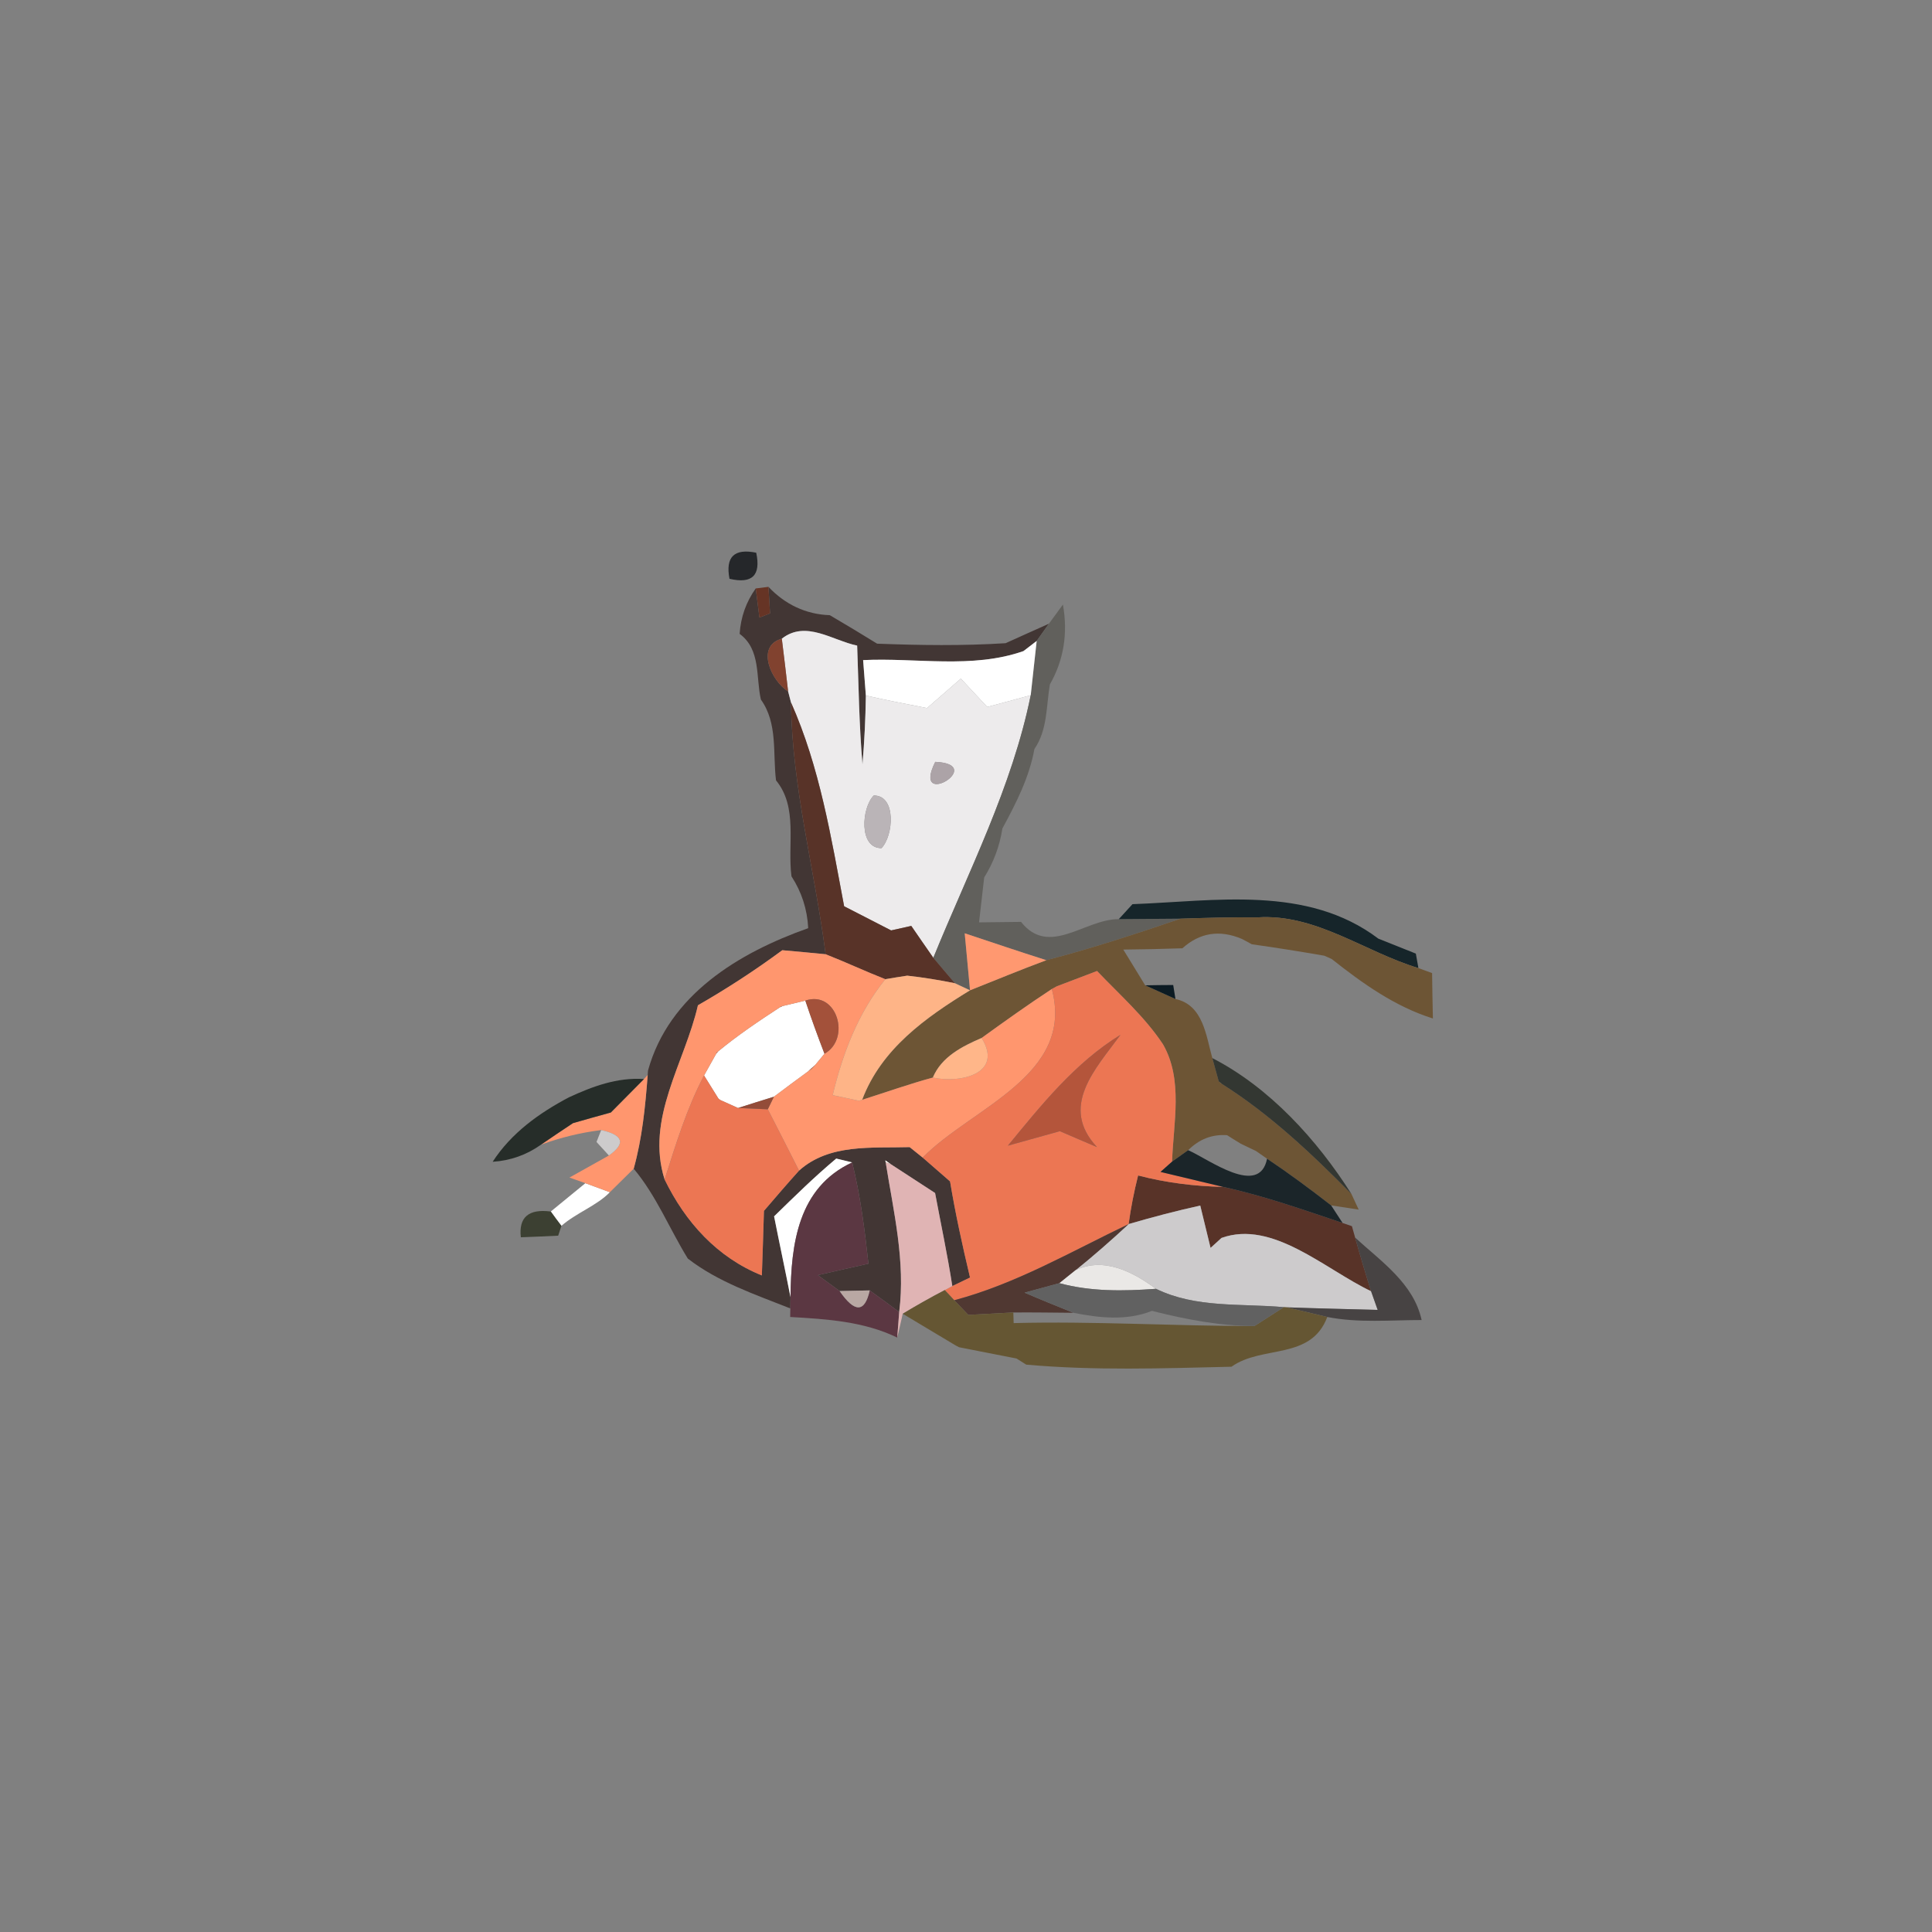 <?xml version="1.0" encoding="UTF-8" ?>
<!DOCTYPE svg PUBLIC "-//W3C//DTD SVG 1.1//EN" "http://www.w3.org/Graphics/SVG/1.1/DTD/svg11.dtd">
<svg width="120pt" height="120pt" viewBox="0 0 120 120" version="1.1" xmlns="http://www.w3.org/2000/svg">
<rect x="0" y="0" width="120" height="120" fill="#808080" stroke="none"/>
<g id="#25272aff">
<path fill="#25272a" opacity="1.00" d=" M 45.31 35.95 C 45.05 34.59 45.60 34.05 46.97 34.33 C 47.27 35.74 46.72 36.28 45.31 35.95 Z" />
</g>
<g id="#403432f8">
<path fill="#403432" opacity="0.97" d=" M 45.94 39.37 C 46.01 38.33 46.34 37.39 46.94 36.55 C 47.00 37.00 47.11 37.91 47.17 38.36 L 47.83 38.10 C 47.80 37.69 47.76 36.86 47.73 36.45 C 48.76 37.54 50.05 38.16 51.54 38.21 C 52.53 38.79 53.51 39.38 54.48 39.98 C 57.13 40.08 59.80 40.12 62.46 39.95 C 63.13 39.65 64.47 39.04 65.15 38.74 C 64.96 39.01 64.58 39.54 64.39 39.81 L 63.57 40.44 C 60.38 41.56 56.91 40.84 53.61 41.00 C 53.65 41.55 53.74 42.65 53.78 43.20 C 53.76 44.63 53.69 46.05 53.57 47.47 C 53.36 45.02 53.33 42.56 53.24 40.10 C 51.70 39.78 50.05 38.50 48.56 39.67 C 46.90 40.13 47.93 42.33 48.95 42.94 L 49.13 43.63 C 49.19 48.92 50.61 54.04 51.28 59.27 C 50.61 59.20 49.26 59.08 48.59 59.02 C 46.91 60.26 45.16 61.40 43.35 62.44 C 42.53 66.02 40.08 69.48 41.28 73.26 C 42.57 75.91 44.54 78.10 47.32 79.22 C 47.37 77.88 47.41 76.54 47.45 75.21 C 48.17 74.37 48.89 73.53 49.63 72.71 C 51.51 71.02 54.16 71.32 56.50 71.25 C 56.70 71.41 57.11 71.74 57.31 71.90 C 57.74 72.27 58.59 73.01 59.01 73.38 C 59.34 75.38 59.78 77.37 60.25 79.35 L 59.15 79.88 C 58.85 77.94 58.44 76.03 58.08 74.10 C 57.39 73.65 56.02 72.76 55.33 72.31 C 55.24 72.25 55.07 72.13 54.99 72.07 L 55.01 72.19 C 55.50 75.26 56.25 78.36 55.85 81.49 C 55.39 81.15 54.48 80.48 54.02 80.15 C 53.55 80.16 52.62 80.18 52.15 80.19 C 51.81 79.94 51.14 79.45 50.80 79.20 C 51.59 79.02 53.16 78.66 53.94 78.49 C 53.71 76.37 53.44 74.26 52.93 72.20 C 52.68 72.14 52.18 72.02 51.94 71.96 C 50.59 73.09 49.34 74.32 48.08 75.55 C 48.41 77.22 48.77 78.89 49.10 80.57 L 49.09 81.27 C 46.90 80.40 44.60 79.63 42.72 78.17 C 41.58 76.32 40.77 74.27 39.36 72.59 C 39.89 70.69 40.08 68.73 40.23 66.77 L 40.25 66.49 C 41.55 61.79 45.88 59.18 50.20 57.65 C 50.14 56.47 49.79 55.40 49.16 54.43 C 48.90 52.44 49.58 50.15 48.20 48.47 C 47.99 46.78 48.32 44.93 47.26 43.45 C 46.94 42.06 47.27 40.35 45.94 39.37 Z" />
</g>
<g id="#663425ff">
<path fill="#663425" opacity="1.00" d=" M 46.94 36.55 L 47.73 36.45 C 47.76 36.86 47.80 37.69 47.83 38.10 L 47.17 38.36 C 47.11 37.91 47.00 37.00 46.94 36.55 Z" />
</g>
<g id="#edebecff">
<path fill="#edebec" opacity="1.00" d=" M 48.56 39.67 C 50.05 38.50 51.70 39.78 53.24 40.10 C 53.33 42.56 53.36 45.02 53.57 47.47 C 53.69 46.05 53.76 44.63 53.78 43.20 C 55.04 43.49 56.31 43.73 57.58 43.98 C 58.28 43.37 58.98 42.76 59.68 42.15 C 60.09 42.59 60.91 43.47 61.32 43.91 C 62.22 43.67 63.12 43.43 64.02 43.18 C 62.87 48.87 60.15 54.14 57.97 59.49 C 57.63 59.00 56.94 58.01 56.60 57.51 C 56.29 57.58 55.66 57.72 55.35 57.79 C 54.37 57.29 53.40 56.79 52.43 56.29 C 51.62 52.00 50.92 47.65 49.13 43.63 L 48.95 42.94 C 48.86 42.12 48.66 40.48 48.56 39.67 M 58.09 47.32 C 56.58 50.35 61.37 47.47 58.09 47.32 M 54.27 49.41 C 53.51 50.17 53.33 52.69 54.75 52.68 C 55.50 51.91 55.69 49.40 54.27 49.41 M 55.24 55.23 C 55.78 55.74 55.78 55.74 55.24 55.23 Z" />
</g>
<g id="#61605cff">
<path fill="#61605c" opacity="1.00" d=" M 65.15 38.74 L 66.02 37.55 C 66.34 39.35 66.07 41.00 65.21 42.51 C 64.98 43.86 65.07 45.33 64.25 46.52 C 63.93 48.29 63.11 49.89 62.26 51.46 C 62.09 52.56 61.71 53.57 61.13 54.50 C 61.05 55.20 60.89 56.59 60.81 57.29 C 61.47 57.28 62.77 57.27 63.42 57.26 C 65.16 59.47 67.40 57.07 69.49 57.09 C 70.45 57.08 72.37 57.07 73.33 57.06 C 70.57 58.00 67.81 58.91 64.99 59.64 C 63.29 59.10 61.61 58.53 59.92 57.97 C 60.00 58.85 60.17 60.62 60.25 61.51 L 59.31 61.07 C 58.97 60.67 58.30 59.89 57.97 59.49 C 60.15 54.14 62.87 48.87 64.02 43.18 C 64.11 42.34 64.30 40.65 64.39 39.81 C 64.58 39.54 64.96 39.01 65.15 38.74 Z" />
</g>
<g id="#81422fff">
<path fill="#81422f" opacity="1.00" d=" M 48.95 42.94 C 47.93 42.33 46.90 40.13 48.56 39.67 C 48.66 40.48 48.86 42.12 48.95 42.94 Z" />
</g>
<g id="#ffffffff">
<path fill="#ffffff" opacity="1.00" d=" M 63.57 40.44 L 64.39 39.81 C 64.30 40.65 64.11 42.34 64.02 43.18 C 63.12 43.43 62.22 43.67 61.32 43.91 C 60.91 43.47 60.09 42.59 59.68 42.15 C 58.98 42.76 58.28 43.37 57.58 43.98 C 56.31 43.73 55.04 43.49 53.78 43.20 C 53.74 42.65 53.65 41.55 53.61 41.00 C 56.91 40.84 60.38 41.56 63.57 40.44 Z" />
<path fill="#ffffff" opacity="1.00" d=" M 48.60 62.49 L 50.02 62.15 C 50.39 63.26 50.79 64.36 51.21 65.45 L 50.63 66.15 C 50.52 66.25 50.30 66.44 50.20 66.54 C 49.66 66.93 48.60 67.72 48.07 68.12 C 47.51 68.29 46.40 68.64 45.84 68.82 L 44.73 68.32 C 44.70 68.30 44.65 68.25 44.62 68.23 L 43.73 66.80 L 44.49 65.44 C 44.52 65.41 44.57 65.34 44.60 65.31 C 45.82 64.30 47.13 63.42 48.45 62.56 C 48.49 62.54 48.57 62.51 48.60 62.49 M 47.21 64.21 C 47.84 64.85 47.84 64.85 47.21 64.21 Z" />
<path fill="#ffffff" opacity="1.00" d=" M 48.08 75.55 C 49.34 74.32 50.59 73.09 51.94 71.96 C 52.18 72.02 52.68 72.14 52.93 72.20 C 49.57 73.76 49.13 77.26 49.10 80.57 C 48.77 78.89 48.41 77.22 48.08 75.55 Z" />
<path fill="#ffffff" opacity="1.00" d=" M 34.21 75.25 C 34.75 74.81 35.82 73.93 36.36 73.49 C 36.74 73.63 37.50 73.91 37.88 74.05 C 37.08 74.88 35.78 75.34 34.87 76.14 C 34.70 75.92 34.37 75.48 34.21 75.25 Z" />
</g>
<g id="#583328ff">
<path fill="#583328" opacity="1.00" d=" M 49.13 43.63 C 50.92 47.65 51.62 52.00 52.43 56.29 C 53.40 56.79 54.37 57.29 55.35 57.79 C 55.66 57.72 56.29 57.58 56.60 57.51 C 56.94 58.01 57.63 59.00 57.97 59.49 C 58.30 59.89 58.97 60.67 59.31 61.07 C 58.33 60.87 57.34 60.71 56.35 60.60 C 56.01 60.65 55.33 60.76 54.99 60.82 C 53.74 60.33 52.53 59.76 51.28 59.27 C 50.61 54.04 49.19 48.92 49.13 43.63 Z" />
<path fill="#583328" opacity="1.00" d=" M 70.69 73.01 C 72.41 73.46 74.19 73.68 75.97 73.72 C 78.50 74.27 80.94 75.14 83.39 75.96 L 83.97 76.16 L 84.17 76.87 C 84.48 77.98 84.81 79.09 85.16 80.20 C 82.30 78.84 79.04 75.75 75.87 76.89 C 75.70 77.04 75.36 77.35 75.19 77.51 C 75.03 76.85 74.71 75.54 74.55 74.88 C 73.05 75.21 71.57 75.60 70.10 76.03 C 70.24 75.01 70.44 74.00 70.69 73.01 Z" />
</g>
<g id="#aca3a7ff">
<path fill="#aca3a7" opacity="1.00" d=" M 58.09 47.32 C 61.37 47.47 56.58 50.35 58.09 47.32 Z" />
</g>
<g id="#bab4b7ff">
<path fill="#bab4b7" opacity="1.00" d=" M 54.27 49.41 C 55.69 49.40 55.50 51.91 54.75 52.68 C 53.33 52.69 53.51 50.17 54.27 49.41 Z" />
</g>
<g id="#a1959bff">
<path fill="#a1959b" opacity="1.00" d=" M 55.24 55.23 C 55.78 55.74 55.78 55.74 55.24 55.23 Z" />
</g>
<g id="#0c1c21e7">
<path fill="#0c1c21" opacity="0.91" d=" M 70.34 56.16 C 75.48 55.97 81.19 54.96 85.61 58.30 C 86.19 58.53 87.36 59.00 87.94 59.23 L 88.10 60.13 C 84.75 59.12 81.74 56.74 78.10 56.98 C 76.51 56.96 74.92 57.01 73.33 57.06 C 72.37 57.07 70.45 57.08 69.49 57.09 L 70.34 56.16 Z" />
</g>
<g id="#6d5535ff">
<path fill="#6d5535" opacity="1.00" d=" M 73.33 57.06 C 74.92 57.01 76.51 56.96 78.10 56.98 C 81.74 56.74 84.75 59.12 88.10 60.13 L 88.95 60.44 C 88.96 61.14 88.98 62.55 89.00 63.26 C 86.64 62.52 84.63 61.08 82.72 59.57 C 82.60 59.51 82.37 59.41 82.25 59.36 C 80.75 59.10 79.25 58.86 77.75 58.65 C 77.60 58.56 77.29 58.40 77.14 58.32 C 75.75 57.73 74.52 57.93 73.44 58.90 C 72.22 58.94 71.00 58.97 69.77 58.98 C 70.11 59.54 70.79 60.65 71.13 61.20 C 71.60 61.41 72.54 61.84 73.01 62.05 C 74.74 62.42 74.91 64.34 75.30 65.72 L 75.70 67.17 L 75.70 67.17 L 75.89 67.32 C 78.88 69.21 81.46 71.65 83.94 74.16 L 84.39 75.13 L 82.68 74.87 C 81.38 73.86 80.06 72.88 78.70 71.97 L 78.01 71.49 C 77.78 71.38 77.31 71.15 77.07 71.04 C 76.86 70.91 76.43 70.65 76.22 70.51 C 75.30 70.44 74.49 70.75 73.80 71.44 L 72.80 72.15 C 72.88 69.74 73.50 67.08 72.24 64.87 C 71.11 63.16 69.55 61.79 68.14 60.31 C 67.51 60.55 66.27 61.02 65.64 61.26 L 65.33 61.43 C 63.85 62.40 62.41 63.43 60.97 64.47 C 59.76 64.99 58.48 65.64 57.94 66.93 C 56.46 67.33 55.01 67.85 53.55 68.31 C 54.74 65.15 57.49 63.20 60.25 61.51 C 61.83 60.88 63.40 60.23 64.99 59.64 C 67.81 58.91 70.57 58.00 73.33 57.06 M 73.30 64.22 C 73.81 64.77 73.81 64.77 73.30 64.22 Z" />
</g>
<g id="#ff9870ff">
<path fill="#ff9870" opacity="1.00" d=" M 59.92 57.97 C 61.61 58.53 63.29 59.10 64.99 59.64 C 63.40 60.23 61.83 60.88 60.25 61.51 C 60.17 60.62 60.00 58.85 59.92 57.97 Z" />
</g>
<g id="#0b1a23ff">
<path fill="#0b1a23" opacity="1.00" d=" M 77.14 58.32 C 77.29 58.40 77.60 58.56 77.75 58.65 C 77.60 58.56 77.29 58.40 77.14 58.32 Z" />
</g>
<g id="#ff966eff">
<path fill="#ff966e" opacity="1.00" d=" M 48.59 59.02 C 49.26 59.08 50.61 59.20 51.28 59.27 C 52.53 59.76 53.74 60.33 54.99 60.82 C 53.30 62.91 52.34 65.43 51.72 68.02 C 52.12 68.11 52.94 68.28 53.35 68.37 L 53.55 68.31 C 55.01 67.85 56.46 67.33 57.94 66.93 C 59.64 67.30 62.35 66.70 60.97 64.47 C 62.41 63.43 63.85 62.40 65.33 61.43 C 66.77 66.80 60.34 68.80 57.31 71.90 C 57.11 71.74 56.70 71.41 56.50 71.25 C 54.16 71.32 51.51 71.02 49.63 72.71 C 48.99 71.44 48.34 70.17 47.69 68.90 L 48.07 68.12 C 48.60 67.72 49.66 66.93 50.20 66.54 L 50.42 66.38 L 50.63 66.15 L 51.21 65.45 C 52.88 64.51 51.98 61.48 50.02 62.15 L 48.60 62.49 L 48.52 62.51 L 48.45 62.56 C 47.13 63.42 45.82 64.30 44.60 65.31 L 44.53 65.36 L 44.49 65.44 L 43.73 66.80 C 42.65 68.85 41.98 71.07 41.28 73.26 C 40.08 69.48 42.53 66.02 43.35 62.44 C 45.16 61.40 46.91 60.26 48.59 59.02 Z" />
<path fill="#ff966e" opacity="1.00" d=" M 40.00 67.02 L 40.23 66.77 C 40.08 68.73 39.89 70.69 39.36 72.59 C 38.99 72.95 38.25 73.68 37.88 74.05 C 37.50 73.91 36.74 73.63 36.36 73.49 L 35.37 73.14 C 35.98 72.80 37.21 72.11 37.82 71.77 C 38.88 71.02 38.72 70.50 37.34 70.19 C 36.07 70.35 34.82 70.65 33.60 71.10 C 34.09 70.76 35.09 70.09 35.59 69.76 C 36.18 69.59 37.35 69.26 37.94 69.10 C 38.45 68.58 39.48 67.54 40.00 67.02 Z" />
</g>
<g id="#0d1c23ff">
<path fill="#0d1c23" opacity="1.00" d=" M 82.25 59.36 C 82.37 59.41 82.60 59.51 82.72 59.57 C 82.60 59.51 82.37 59.41 82.25 59.36 Z" />
</g>
<g id="#feb487ff">
<path fill="#feb487" opacity="1.00" d=" M 56.35 60.60 C 57.34 60.71 58.33 60.87 59.31 61.07 L 60.25 61.51 C 57.49 63.20 54.74 65.15 53.55 68.31 L 53.35 68.37 C 52.94 68.28 52.12 68.11 51.72 68.02 C 52.34 65.43 53.30 62.91 54.99 60.82 C 55.33 60.76 56.01 60.65 56.35 60.60 Z" />
</g>
<g id="#ec7653ff">
<path fill="#ec7653" opacity="1.00" d=" M 65.64 61.26 C 66.27 61.02 67.51 60.55 68.14 60.31 C 69.55 61.79 71.11 63.16 72.24 64.87 C 73.50 67.08 72.88 69.74 72.80 72.15 L 72.08 72.79 C 73.06 73.02 75.00 73.49 75.97 73.72 C 74.19 73.68 72.41 73.46 70.69 73.01 C 70.44 74.00 70.24 75.01 70.10 76.03 C 66.54 77.73 63.11 79.74 59.27 80.76 C 59.12 80.60 58.83 80.28 58.68 80.13 L 59.15 79.88 L 60.25 79.35 C 59.78 77.37 59.34 75.38 59.01 73.38 C 58.59 73.01 57.74 72.27 57.31 71.90 C 60.34 68.80 66.77 66.80 65.33 61.43 L 65.64 61.26 M 62.60 71.16 C 63.68 70.86 64.75 70.56 65.83 70.26 C 66.41 70.51 67.56 71.01 68.14 71.25 C 65.78 68.73 68.04 66.40 69.60 64.27 C 66.77 66.01 64.68 68.63 62.60 71.16 M 61.30 72.26 C 61.83 72.77 61.83 72.77 61.30 72.26 M 68.26 72.31 C 68.76 72.85 68.76 72.85 68.26 72.31 M 68.31 74.70 C 68.81 75.23 68.81 75.23 68.31 74.70 Z" />
<path fill="#ec7653" opacity="1.00" d=" M 41.28 73.26 C 41.98 71.07 42.65 68.85 43.73 66.80 L 44.62 68.23 C 44.65 68.25 44.70 68.30 44.73 68.32 L 45.84 68.82 C 46.31 68.84 47.23 68.88 47.69 68.90 C 48.34 70.17 48.99 71.44 49.63 72.71 C 48.89 73.53 48.17 74.37 47.45 75.21 C 47.41 76.54 47.37 77.88 47.32 79.22 C 44.54 78.10 42.57 75.91 41.28 73.26 Z" />
</g>
<g id="#0c1b23ff">
<path fill="#0c1b23" opacity="1.00" d=" M 71.13 61.20 C 71.56 61.19 72.44 61.18 72.87 61.18 L 73.01 62.05 C 72.54 61.84 71.60 61.41 71.13 61.20 Z" />
<path fill="#0c1b23" opacity="1.00" d=" M 77.07 71.04 C 77.31 71.15 77.78 71.38 78.01 71.49 C 77.78 71.38 77.31 71.15 77.07 71.04 Z" />
</g>
<g id="#9e523aff">
<path fill="#9e523a" opacity="1.00" d=" M 48.52 62.51 L 48.60 62.49 C 48.57 62.51 48.49 62.54 48.45 62.56 L 48.52 62.51 Z" />
</g>
<g id="#a3513aff">
<path fill="#a3513a" opacity="1.00" d=" M 50.02 62.15 C 51.98 61.48 52.88 64.51 51.21 65.45 C 50.79 64.36 50.39 63.26 50.02 62.15 Z" />
</g>
<g id="#363533ff">
<path fill="#363533" opacity="1.00" d=" M 47.21 64.21 C 47.84 64.85 47.84 64.85 47.21 64.21 Z" />
</g>
<g id="#f7815dff">
<path fill="#f7815d" opacity="1.00" d=" M 73.30 64.22 C 73.81 64.77 73.81 64.77 73.30 64.22 Z" />
</g>
<g id="#a1543eff">
<path fill="#a1543e" opacity="1.00" d=" M 44.53 65.36 L 44.60 65.31 C 44.57 65.34 44.52 65.41 44.49 65.44 L 44.53 65.36 Z" />
</g>
<g id="#ffb689ff">
<path fill="#ffb689" opacity="1.00" d=" M 57.94 66.93 C 58.48 65.64 59.76 64.99 60.97 64.47 C 62.35 66.70 59.64 67.30 57.94 66.93 Z" />
</g>
<g id="#b4553bff">
<path fill="#b4553b" opacity="1.00" d=" M 62.60 71.16 C 64.68 68.63 66.77 66.01 69.60 64.27 C 68.04 66.40 65.78 68.73 68.14 71.25 C 67.56 71.01 66.41 70.51 65.83 70.26 C 64.75 70.56 63.68 70.86 62.60 71.16 Z" />
</g>
<g id="#b15e44ff">
<path fill="#b15e44" opacity="1.00" d=" M 50.20 66.54 C 50.30 66.44 50.52 66.25 50.63 66.15 L 50.42 66.38 L 50.20 66.54 Z" />
</g>
<g id="#222721cf">
<path fill="#222721" opacity="0.81" d=" M 75.30 65.72 C 78.86 67.55 81.81 70.80 83.94 74.16 C 81.46 71.65 78.88 69.21 75.89 67.32 C 75.85 67.28 75.75 67.21 75.70 67.17 L 75.30 65.72 Z" />
</g>
<g id="#1f2622ea">
<path fill="#1f2622" opacity="0.92" d=" M 35.33 68.16 C 36.80 67.48 38.33 66.91 40.00 67.02 C 39.48 67.54 38.45 68.58 37.94 69.10 C 37.35 69.26 36.18 69.59 35.59 69.76 C 35.09 70.09 34.09 70.76 33.60 71.10 C 32.71 71.73 31.71 72.09 30.60 72.16 C 31.76 70.37 33.48 69.14 35.33 68.16 Z" />
</g>
<g id="#c3bb6dff">
<path fill="#c3bb6d" opacity="1.00" d=" M 75.70 67.17 C 75.75 67.21 75.85 67.28 75.89 67.32 L 75.70 67.17 L 75.70 67.17 Z" />
</g>
<g id="#803420ff">
<path fill="#803420" opacity="1.00" d=" M 44.62 68.23 C 44.65 68.25 44.70 68.30 44.73 68.32 C 44.70 68.30 44.65 68.25 44.62 68.23 Z" />
</g>
<g id="#934c39ff">
<path fill="#934c39" opacity="1.00" d=" M 45.84 68.82 C 46.40 68.64 47.51 68.29 48.07 68.12 L 47.69 68.90 C 47.23 68.88 46.31 68.84 45.84 68.82 Z" />
</g>
<g id="#cdcbccff">
<path fill="#cdcbcc" opacity="1.00" d=" M 37.34 70.19 C 38.72 70.50 38.88 71.02 37.82 71.77 L 37.05 70.93 L 37.34 70.19 Z" />
<path fill="#cdcbcc" opacity="1.00" d=" M 70.10 76.03 C 71.57 75.60 73.05 75.21 74.55 74.88 C 74.71 75.54 75.03 76.85 75.19 77.51 C 75.36 77.35 75.70 77.04 75.87 76.89 C 79.04 75.75 82.30 78.84 85.16 80.20 L 85.57 81.36 C 83.68 81.31 81.79 81.27 79.91 81.20 L 79.74 81.19 C 77.07 80.95 74.28 81.26 71.80 80.05 C 70.38 79.01 68.58 78.05 66.81 78.89 C 67.94 77.98 69.03 77.02 70.10 76.03 Z" />
</g>
<g id="#0b1a22ff">
<path fill="#0b1a22" opacity="1.00" d=" M 76.22 70.51 C 76.43 70.65 76.86 70.91 77.07 71.04 C 76.86 70.91 76.43 70.65 76.22 70.51 Z" />
</g>
<g id="#fffff8ff">
<path fill="#fffff8" opacity="1.00" d=" M 54.99 72.07 C 55.07 72.13 55.24 72.25 55.33 72.31 L 55.01 72.19 L 54.99 72.07 Z" />
</g>
<g id="#843623ff">
<path fill="#843623" opacity="1.00" d=" M 61.30 72.26 C 61.83 72.77 61.83 72.77 61.30 72.26 Z" />
</g>
<g id="#9b462fff">
<path fill="#9b462f" opacity="1.00" d=" M 68.26 72.31 C 68.76 72.85 68.76 72.85 68.26 72.31 Z" />
</g>
<g id="#141e23ee">
<path fill="#141e23" opacity="0.93" d=" M 72.80 72.15 L 73.80 71.44 C 75.08 72.00 78.22 74.38 78.70 71.97 C 80.06 72.88 81.38 73.86 82.68 74.87 L 83.39 75.96 C 80.94 75.14 78.50 74.27 75.97 73.72 C 75.00 73.49 73.06 73.02 72.08 72.79 L 72.80 72.15 Z" />
</g>
<g id="#5b3742ff">
<path fill="#5b3742" opacity="1.00" d=" M 49.10 80.57 C 49.13 77.26 49.57 73.76 52.93 72.20 C 53.44 74.26 53.71 76.37 53.94 78.49 C 53.16 78.66 51.59 79.02 50.80 79.20 C 51.14 79.45 51.81 79.94 52.15 80.19 C 53.09 81.55 53.71 81.54 54.02 80.15 C 54.48 80.48 55.39 81.15 55.85 81.49 L 55.73 83.08 C 53.65 82.07 51.34 81.93 49.08 81.80 L 49.09 81.27 L 49.10 80.57 Z" />
</g>
<g id="#e0b4b4ff">
<path fill="#e0b4b4" opacity="1.00" d=" M 55.01 72.19 L 55.33 72.31 C 56.02 72.76 57.39 73.65 58.08 74.10 C 58.44 76.03 58.85 77.94 59.15 79.88 L 58.68 80.13 C 57.80 80.59 56.93 81.08 56.07 81.60 C 55.99 81.97 55.82 82.71 55.73 83.08 L 55.85 81.49 C 56.25 78.36 55.50 75.26 55.01 72.19 Z" />
</g>
<g id="#8b3b27ff">
<path fill="#8b3b27" opacity="1.00" d=" M 68.31 74.70 C 68.81 75.23 68.81 75.23 68.31 74.70 Z" />
</g>
<g id="#3c4032ff">
<path fill="#3c4032" opacity="1.00" d=" M 32.35 76.85 C 32.21 75.61 32.83 75.07 34.21 75.25 C 34.37 75.48 34.70 75.92 34.87 76.14 L 34.67 76.75 C 34.09 76.78 32.93 76.83 32.35 76.85 Z" />
</g>
<g id="#462820ce">
<path fill="#462820" opacity="0.81" d=" M 59.27 80.76 C 63.11 79.74 66.54 77.73 70.10 76.03 C 69.03 77.02 67.94 77.98 66.81 78.89 C 66.56 79.09 66.05 79.50 65.80 79.70 C 65.26 79.85 64.18 80.14 63.64 80.29 C 64.64 80.72 65.65 81.13 66.67 81.54 C 65.43 81.53 64.18 81.51 62.94 81.52 C 62.24 81.56 60.84 81.63 60.14 81.67 L 59.27 80.76 Z" />
</g>
<g id="#433f3fef">
<path fill="#433f3f" opacity="0.94" d=" M 84.17 76.87 C 85.78 78.35 87.80 79.71 88.30 81.99 C 86.35 81.99 84.37 82.18 82.44 81.80 C 81.81 81.65 80.54 81.35 79.91 81.20 C 81.79 81.27 83.68 81.31 85.57 81.36 L 85.16 80.20 C 84.81 79.09 84.48 77.98 84.17 76.87 Z" />
</g>
<g id="#eae8e6ff">
<path fill="#eae8e6" opacity="1.00" d=" M 65.80 79.70 C 66.05 79.50 66.56 79.09 66.81 78.89 C 68.58 78.05 70.38 79.01 71.80 80.05 C 69.79 80.20 67.76 80.23 65.80 79.70 Z" />
</g>
<g id="#b9a8a3ff">
<path fill="#b9a8a3" opacity="1.00" d=" M 52.15 80.19 C 52.62 80.18 53.55 80.16 54.02 80.15 C 53.71 81.54 53.09 81.55 52.15 80.19 Z" />
</g>
<g id="#655633ff">
<path fill="#655633" opacity="1.00" d=" M 56.07 81.60 C 56.93 81.08 57.80 80.59 58.68 80.13 C 58.83 80.28 59.12 80.60 59.27 80.76 L 60.14 81.67 C 60.84 81.63 62.24 81.56 62.94 81.52 L 62.96 82.18 C 67.95 82.05 72.94 82.37 77.92 82.36 C 78.38 82.07 79.28 81.48 79.74 81.19 L 79.91 81.20 C 80.54 81.35 81.81 81.65 82.44 81.80 C 81.42 84.51 78.39 83.53 76.49 84.89 C 72.24 84.99 67.98 85.14 63.74 84.76 C 63.59 84.66 63.29 84.47 63.14 84.38 C 62.24 84.20 60.46 83.86 59.57 83.68 C 59.49 83.64 59.34 83.56 59.26 83.51 C 58.46 83.03 56.87 82.08 56.07 81.60 Z" />
</g>
<g id="#616161ff">
<path fill="#616161" opacity="1.00" d=" M 63.64 80.29 C 64.18 80.14 65.26 79.85 65.80 79.70 C 67.76 80.23 69.79 80.20 71.80 80.05 C 74.28 81.26 77.07 80.95 79.74 81.19 C 79.28 81.48 78.38 82.07 77.92 82.36 C 75.76 82.36 73.64 81.95 71.55 81.42 C 69.97 82.05 68.28 81.86 66.67 81.54 C 65.65 81.13 64.64 80.72 63.64 80.29 Z" />
</g>
<g id="#0b1921ff">
<path fill="#0b1921" opacity="1.00" d=" M 59.26 83.51 C 59.34 83.56 59.49 83.64 59.57 83.68 C 59.49 83.64 59.34 83.56 59.26 83.51 Z" />
</g>
<g id="#0b1821ff">
<path fill="#0b1821" opacity="1.00" d=" M 63.14 84.38 C 63.29 84.47 63.59 84.66 63.74 84.76 C 63.59 84.66 63.29 84.47 63.14 84.38 Z" />
</g>
</svg>
